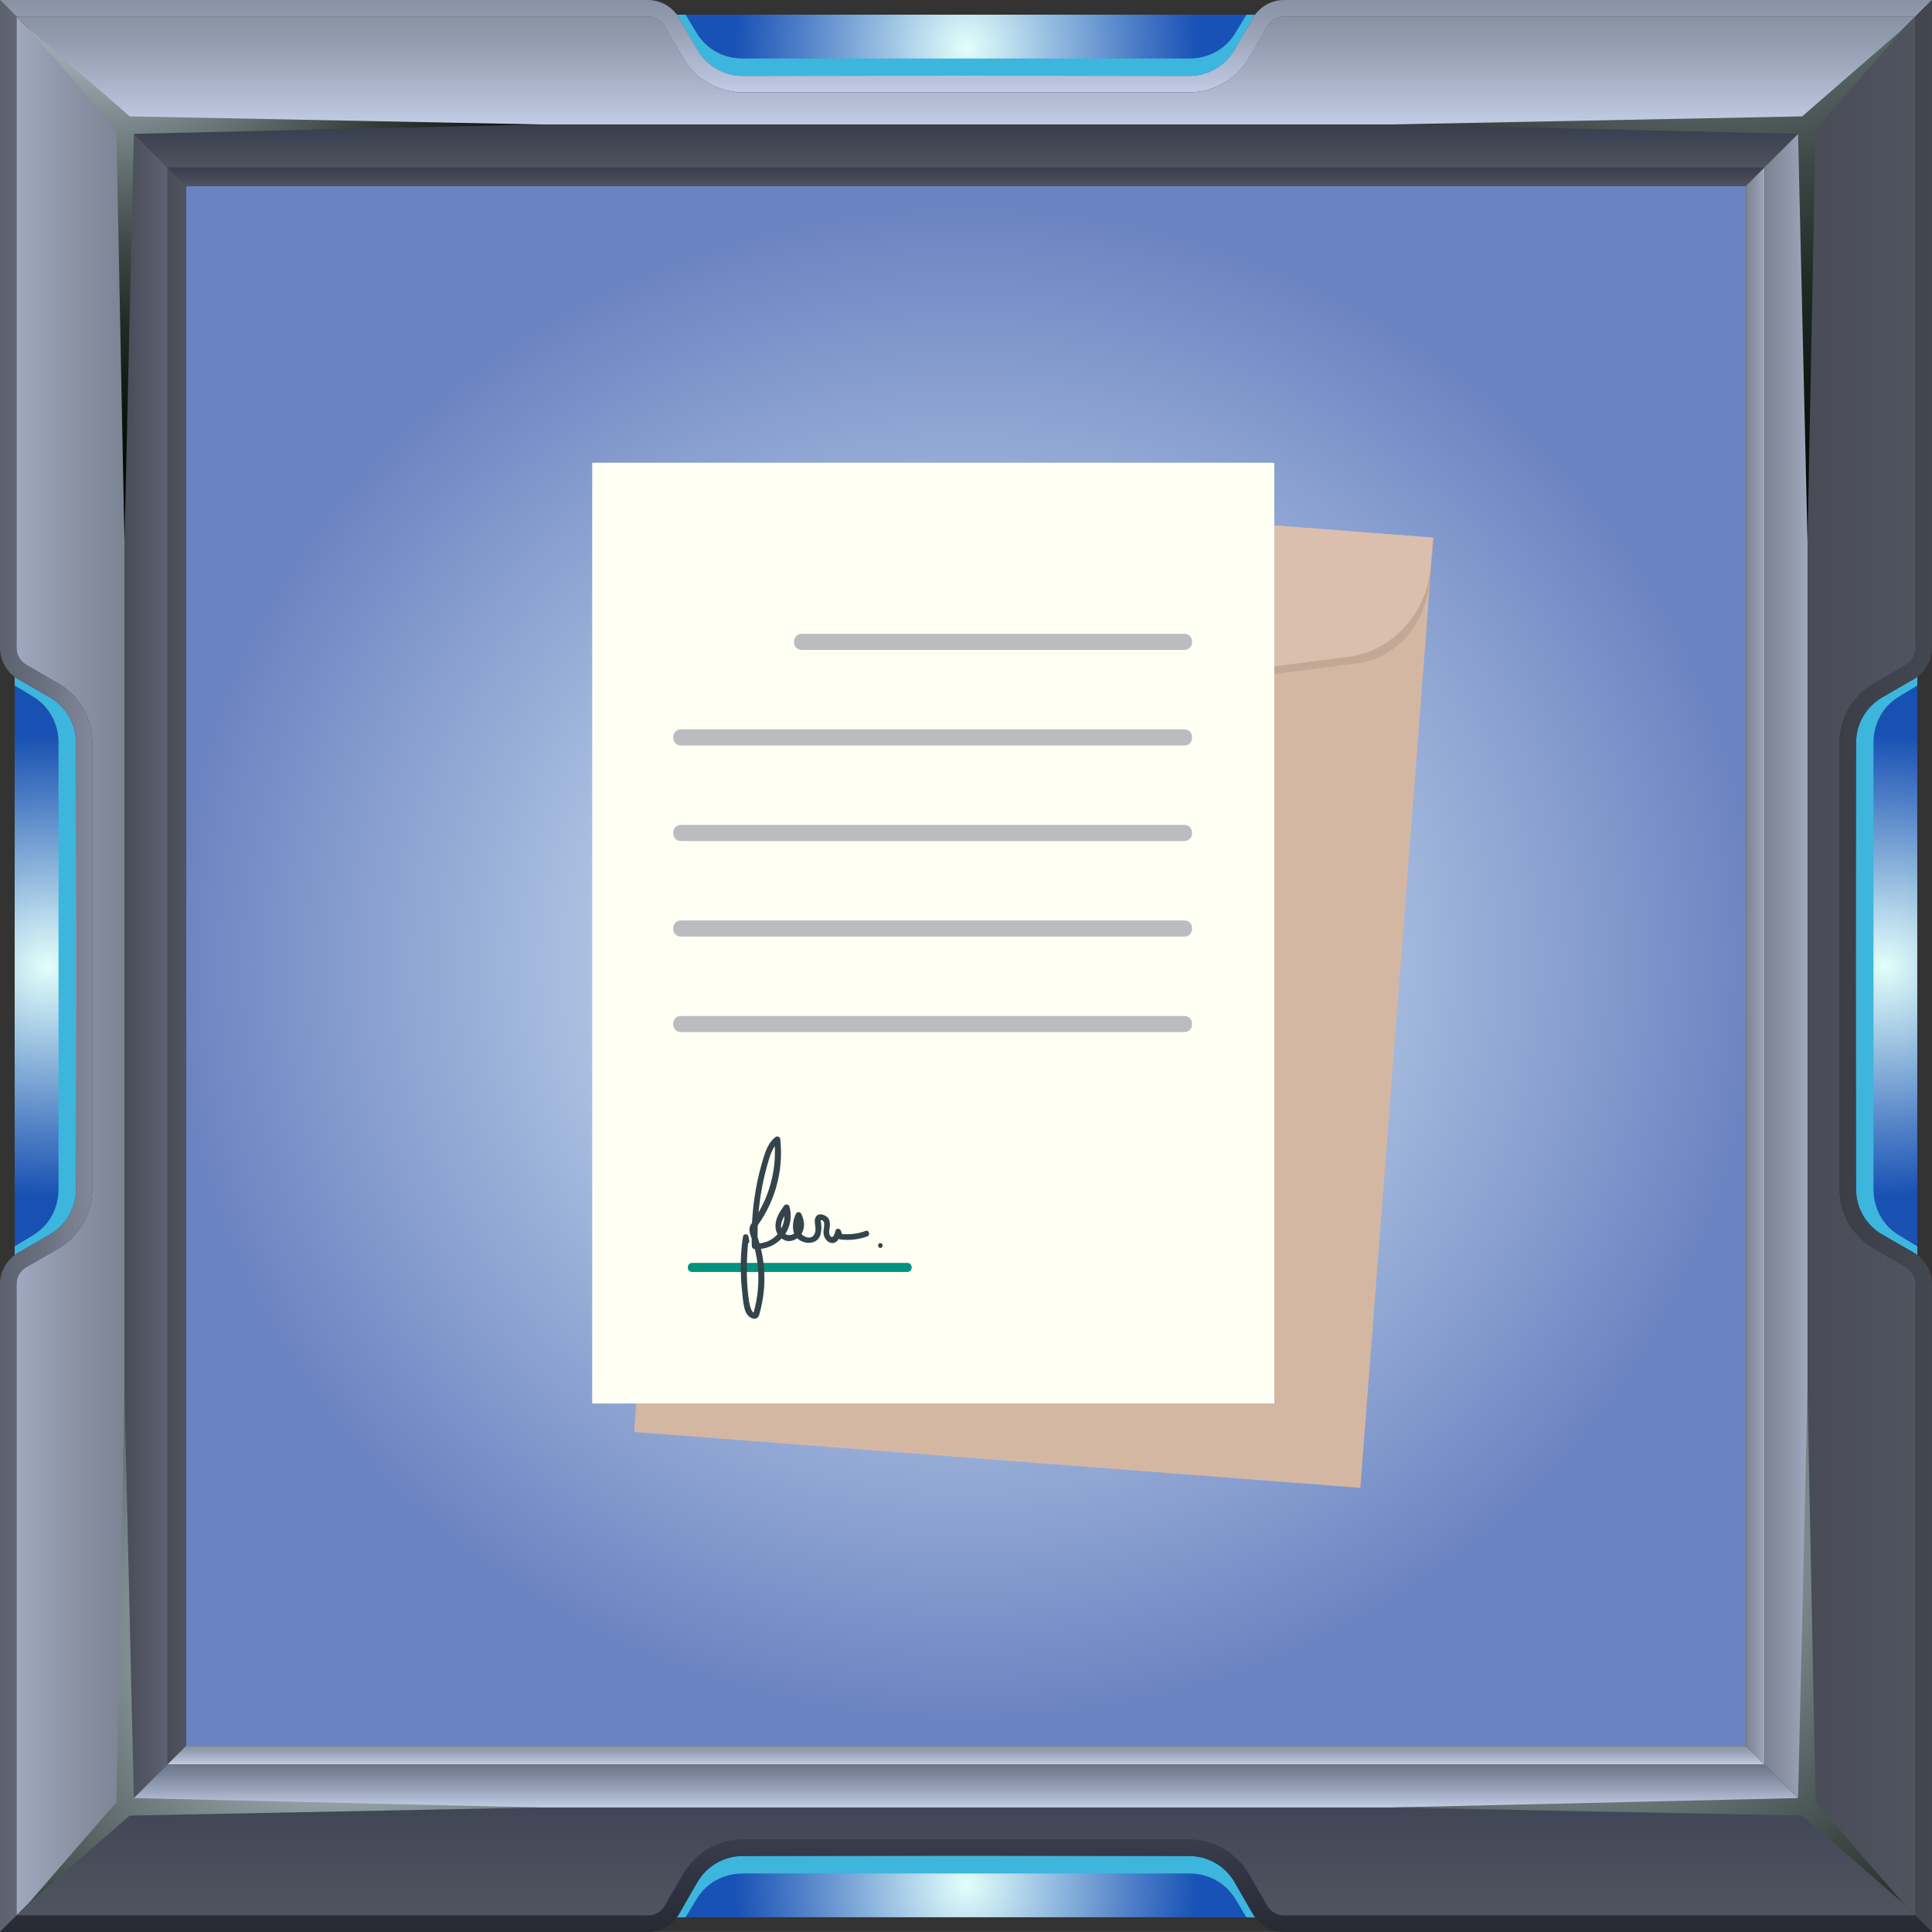 <?xml version="1.0" encoding="UTF-8"?>
<svg id="_Слой_2" data-name="Слой 2" xmlns="http://www.w3.org/2000/svg" xmlns:xlink="http://www.w3.org/1999/xlink" viewBox="0 0 1033.3 1033.26">
  <rect x="0" y="0" width="1033.3" height="1033.26" fill="#333333" stroke="none"/>
  <defs>
    <style>
      .cls-1 {
        fill: #fffff4;
      }

      .cls-1, .cls-2, .cls-3, .cls-4, .cls-5, .cls-6, .cls-7, .cls-8, .cls-9, .cls-10, .cls-11, .cls-12, .cls-13, .cls-14, .cls-15, .cls-16, .cls-17, .cls-18, .cls-19, .cls-20, .cls-21, .cls-22, .cls-23, .cls-24, .cls-25, .cls-26, .cls-27, .cls-28, .cls-29, .cls-30, .cls-31, .cls-32, .cls-33, .cls-34, .cls-35, .cls-36, .cls-37 {
        stroke-width: 0px;
      }

      .cls-2 {
        fill: url(#_Безымянный_градиент_3);
      }

      .cls-2, .cls-3, .cls-4, .cls-6, .cls-7, .cls-8, .cls-9, .cls-11, .cls-13, .cls-14, .cls-15, .cls-16, .cls-17, .cls-18, .cls-19, .cls-23, .cls-24, .cls-25, .cls-27, .cls-29, .cls-30, .cls-31, .cls-33, .cls-36, .cls-37 {
        fill-rule: evenodd;
      }

      .cls-3 {
        fill: url(#_Безымянный_градиент_10-2);
      }

      .cls-4 {
        fill: url(#_Безымянный_градиент_22);
      }

      .cls-5 {
        fill: #00927e;
      }

      .cls-6 {
        fill: url(#_Безымянный_градиент_11-3);
      }

      .cls-7 {
        fill: url(#_Безымянный_градиент_11-2);
      }

      .cls-8 {
        fill: url(#_Безымянный_градиент_20);
      }

      .cls-9 {
        fill: url(#_Безымянный_градиент_13);
      }

      .cls-10 {
        fill: #232020;
        isolation: isolate;
        opacity: .09;
      }

      .cls-11 {
        fill: url(#_Безымянный_градиент_6);
      }

      .cls-12 {
        fill: #ffdd7d;
      }

      .cls-13 {
        fill: url(#_Безымянный_градиент_22-3);
      }

      .cls-14 {
        fill: url(#_Безымянный_градиент_30);
      }

      .cls-15 {
        fill: url(#_Безымянный_градиент_22-2);
      }

      .cls-16 {
        fill: url(#_Безымянный_градиент_28);
      }

      .cls-17 {
        fill: url(#_Безымянный_градиент_18);
      }

      .cls-18 {
        fill: url(#_Безымянный_градиент_16);
      }

      .cls-19 {
        fill: url(#_Безымянный_градиент_19);
      }

      .cls-20 {
        fill: #d4b7a3;
      }

      .cls-21 {
        fill: #dabfaf;
      }

      .cls-22 {
        fill: #bb7453;
      }

      .cls-23 {
        fill: url(#_Безымянный_градиент_5);
      }

      .cls-24 {
        fill: url(#_Безымянный_градиент_18-2);
      }

      .cls-25 {
        fill: url(#_Безымянный_градиент_19-2);
      }

      .cls-26 {
        fill: #c1b39a;
      }

      .cls-27 {
        fill: url(#_Безымянный_градиент_11);
      }

      .cls-28 {
        fill: #414042;
      }

      .cls-29 {
        fill: url(#_Безымянный_градиент_10);
      }

      .cls-30 {
        fill: url(#_Безымянный_градиент_22-4);
      }

      .cls-31 {
        fill: url(#_Безымянный_градиент_15);
      }

      .cls-32 {
        fill: #33444b;
      }

      .cls-33 {
        fill: url(#_Безымянный_градиент_29);
      }

      .cls-34 {
        fill: #bbbcc0;
      }

      .cls-35 {
        fill: url(#_Безымянный_градиент_31);
      }

      .cls-36 {
        fill: #3db6dd;
      }

      .cls-37 {
        fill: url(#_Безымянный_градиент_29-2);
      }
    </style>
    <radialGradient id="_Безымянный_градиент_31" data-name="Безымянный градиент 31" cx="1190.76" cy="-1640.07" fx="1190.76" fy="-1640.07" r="484.7" gradientTransform="translate(-531.23 -862.24) scale(.88 -.84)" gradientUnits="userSpaceOnUse">
      <stop offset="0" stop-color="#e4f3fb"/>
      <stop offset=".43" stop-color="#b1c5e3"/>
      <stop offset="1" stop-color="#6a83c1"/>
    </radialGradient>
    <radialGradient id="_Безымянный_градиент_30" data-name="Безымянный градиент 30" cx="25.26" cy="-1416.01" fx="25.26" fy="-1416.01" r="123.5" gradientTransform="translate(0 -899.38) scale(1 -1)" gradientUnits="userSpaceOnUse">
      <stop offset="0" stop-color="#e3fffb"/>
      <stop offset=".12" stop-color="#caeaf2"/>
      <stop offset=".73" stop-color="#4c7dc4"/>
      <stop offset="1" stop-color="#1951b2"/>
    </radialGradient>
    <linearGradient id="_Безымянный_градиент_3" data-name="Безымянный градиент 3" x1="8.8" y1="-1416.01" x2="66.55" y2="-1416.01" gradientTransform="translate(0 -899.38) scale(1 -1)" gradientUnits="userSpaceOnUse">
      <stop offset="0" stop-color="#9fa8bd"/>
      <stop offset=".57" stop-color="#8991a3"/>
      <stop offset="1" stop-color="#7c8494"/>
    </linearGradient>
    <linearGradient id="_Безымянный_градиент_18" data-name="Безымянный градиент 18" x1="89.58" y1="-1416.01" x2="99.49" y2="-1416.01" gradientTransform="translate(0 -899.38) scale(1 -1)" gradientUnits="userSpaceOnUse">
      <stop offset="0" stop-color="#494c57"/>
      <stop offset="1" stop-color="#50545e"/>
    </linearGradient>
    <linearGradient id="_Безымянный_градиент_5" data-name="Безымянный градиент 5" x1="0" y1="-1416.01" x2="49.41" y2="-1416.01" gradientTransform="translate(0 -899.38) scale(1 -1)" gradientUnits="userSpaceOnUse">
      <stop offset="0" stop-color="#5c616e"/>
      <stop offset=".41" stop-color="#696e7d"/>
      <stop offset="1" stop-color="#818899"/>
    </linearGradient>
    <linearGradient id="_Безымянный_градиент_6" data-name="Безымянный градиент 6" x1="66.56" y1="-1416.01" x2="89.58" y2="-1416.01" gradientTransform="translate(0 -899.38) scale(1 -1)" gradientUnits="userSpaceOnUse">
      <stop offset="0" stop-color="#494c57"/>
      <stop offset=".59" stop-color="#545866"/>
      <stop offset="1" stop-color="#5d6273"/>
    </linearGradient>
    <radialGradient id="_Безымянный_градиент_29" data-name="Безымянный градиент 29" cx="516.63" cy="-924.63" fx="516.63" fy="-924.63" r="123.5" gradientTransform="translate(0 -899.38) scale(1 -1)" gradientUnits="userSpaceOnUse">
      <stop offset="0" stop-color="#e3fffb"/>
      <stop offset=".12" stop-color="#caeaf3"/>
      <stop offset=".73" stop-color="#4c7dc7"/>
      <stop offset="1" stop-color="#1952b6"/>
    </radialGradient>
    <radialGradient id="_Безымянный_градиент_29-2" data-name="Безымянный градиент 29" cx="-7059.73" cy="-1549.02" fx="-7059.73" fy="-1549.02" r="123.5" gradientTransform="translate(-6543.1 2557.03) rotate(-180) scale(1 -1)" xlink:href="#_Безымянный_градиент_29"/>
    <linearGradient id="_Безымянный_градиент_11" data-name="Безымянный градиент 11" x1="516.63" y1="-965.93" x2="516.63" y2="-908.13" gradientTransform="translate(0 -899.38) scale(1 -1)" gradientUnits="userSpaceOnUse">
      <stop offset="0" stop-color="#c1cce6"/>
      <stop offset=".17" stop-color="#b6c0d8"/>
      <stop offset=".72" stop-color="#959fb2"/>
      <stop offset="1" stop-color="#8992a3"/>
    </linearGradient>
    <linearGradient id="_Безымянный_градиент_10" data-name="Безымянный градиент 10" x1="516.64" y1="-998.87" x2="516.64" y2="-988.95" gradientTransform="translate(0 -899.38) scale(1 -1)" gradientUnits="userSpaceOnUse">
      <stop offset="0" stop-color="#50545e"/>
      <stop offset=".33" stop-color="#474b58"/>
      <stop offset="1" stop-color="#383d4f"/>
    </linearGradient>
    <linearGradient id="_Безымянный_градиент_11-2" data-name="Безымянный градиент 11" x1="516.63" y1="-948.75" x2="516.63" y2="-899.38" xlink:href="#_Безымянный_градиент_11"/>
    <linearGradient id="_Безымянный_градиент_10-2" data-name="Безымянный градиент 10" x1="516.64" y1="-988.95" x2="516.64" y2="-965.93" xlink:href="#_Безымянный_градиент_10"/>
    <linearGradient id="_Безымянный_градиент_13" data-name="Безымянный градиент 13" x1="516.63" y1="-1923.84" x2="516.63" y2="-1866.09" gradientTransform="translate(0 -899.38) scale(1 -1)" gradientUnits="userSpaceOnUse">
      <stop offset="0" stop-color="#50545e"/>
      <stop offset="0" stop-color="#50545e"/>
      <stop offset="1" stop-color="#414657"/>
    </linearGradient>
    <linearGradient id="_Безымянный_градиент_11-3" data-name="Безымянный градиент 11" x1="516.64" y1="-1843.07" x2="516.64" y2="-1833.15" xlink:href="#_Безымянный_градиент_11"/>
    <linearGradient id="_Безымянный_градиент_15" data-name="Безымянный градиент 15" x1="516.63" y1="-1932.64" x2="516.63" y2="-1883.23" gradientTransform="translate(0 -899.38) scale(1 -1)" gradientUnits="userSpaceOnUse">
      <stop offset="0" stop-color="#272a33"/>
      <stop offset=".62" stop-color="#313542"/>
      <stop offset="1" stop-color="#383d4d"/>
    </linearGradient>
    <linearGradient id="_Безымянный_градиент_16" data-name="Безымянный градиент 16" x1="516.64" y1="-1866.09" x2="516.64" y2="-1843.07" gradientTransform="translate(0 -899.38) scale(1 -1)" gradientUnits="userSpaceOnUse">
      <stop offset="0" stop-color="#c1cce6"/>
      <stop offset=".36" stop-color="#9ea8bf"/>
      <stop offset=".78" stop-color="#7b8599"/>
      <stop offset="1" stop-color="#6d778a"/>
    </linearGradient>
    <radialGradient id="_Безымянный_градиент_28" data-name="Безымянный градиент 28" cx="1008.02" cy="-1416.01" fx="1008.02" fy="-1416.01" r="123.5" gradientTransform="translate(0 -899.38) scale(1 -1)" gradientUnits="userSpaceOnUse">
      <stop offset="0" stop-color="#e3fffb"/>
      <stop offset=".12" stop-color="#caeaf2"/>
      <stop offset=".73" stop-color="#4c7dc5"/>
      <stop offset="1" stop-color="#1951b3"/>
    </radialGradient>
    <linearGradient id="_Безымянный_градиент_18-2" data-name="Безымянный градиент 18" x1="966.72" y1="-1416.03" x2="1024.47" y2="-1416.03" xlink:href="#_Безымянный_градиент_18"/>
    <linearGradient id="_Безымянный_градиент_19" data-name="Безымянный градиент 19" x1="933.77" y1="-1416.01" x2="943.69" y2="-1416.01" gradientTransform="translate(0 -899.38) scale(1 -1)" gradientUnits="userSpaceOnUse">
      <stop offset="0" stop-color="#7c8494"/>
      <stop offset=".43" stop-color="#8991a3"/>
      <stop offset="1" stop-color="#9fa8bd"/>
    </linearGradient>
    <linearGradient id="_Безымянный_градиент_20" data-name="Безымянный градиент 20" x1="983.89" y1="-1416.01" x2="1033.3" y2="-1416.01" gradientTransform="translate(0 -899.38) scale(1 -1)" gradientUnits="userSpaceOnUse">
      <stop offset="0" stop-color="#3c3e47"/>
      <stop offset="1" stop-color="#43474f"/>
    </linearGradient>
    <linearGradient id="_Безымянный_градиент_19-2" data-name="Безымянный градиент 19" x1="943.69" y1="-1416.01" x2="966.72" y2="-1416.01" xlink:href="#_Безымянный_градиент_19"/>
    <radialGradient id="_Безымянный_градиент_22" data-name="Безымянный градиент 22" cx="58.08" cy="-880.86" fx="58.08" fy="-880.86" r="302.6" gradientTransform="translate(0 -899.38) scale(1 -1)" gradientUnits="userSpaceOnUse">
      <stop offset="0" stop-color="#e0f2ff"/>
      <stop offset=".09" stop-color="#bacbd4"/>
      <stop offset=".23" stop-color="#8a989d"/>
      <stop offset=".37" stop-color="#606c6d"/>
      <stop offset=".5" stop-color="#3d4846"/>
      <stop offset=".63" stop-color="#222c27"/>
      <stop offset=".76" stop-color="#0f1811"/>
      <stop offset=".89" stop-color="#040c04"/>
      <stop offset="1" stop-color="#000800"/>
    </radialGradient>
    <radialGradient id="_Безымянный_градиент_22-2" data-name="Безымянный градиент 22" cx="913.33" cy="-774.22" fx="913.33" fy="-774.22" r="439.76" xlink:href="#_Безымянный_градиент_22"/>
    <radialGradient id="_Безымянный_градиент_22-3" data-name="Безымянный градиент 22" cx="181.79" cy="-1773.06" fx="181.79" fy="-1773.06" r="429.92" xlink:href="#_Безымянный_градиент_22"/>
    <radialGradient id="_Безымянный_градиент_22-4" data-name="Безымянный градиент 22" cx="847.21" cy="-1719.74" fx="847.21" fy="-1719.74" r="426.2" xlink:href="#_Безымянный_градиент_22"/>
  </defs>
  <g id="_Слой_1-2" data-name="Слой 1">
    <g>
      <rect class="cls-35" x="99.49" y="99.49" width="834.28" height="834.28"/>
      <path class="cls-14" d="m7.85,342.84v347.58l18.6-10.74c10.15-5.67,16.37-16.45,16.21-28.08v-269.93c.16-11.63-6.06-22.41-16.21-28.09l-18.6-10.74Z"/>
      <path class="cls-2" d="m8.8,8.8v337.39c-.1,3.96,2.03,7.63,5.5,9.53l16.41,9.47c4.39,2.52,8.23,5.9,11.29,9.94,4.85,6.48,7.44,14.37,7.37,22.46v238.09c.07,8.09-2.52,15.98-7.37,22.45-3.07,4.06-6.92,7.46-11.33,10l-16.37,9.42c-3.47,1.89-5.6,5.57-5.5,9.52v337.39l57.75-57.75V66.55L8.8,8.8Z"/>
      <path class="cls-36" d="m31.31,397.45v238.36c0,10.52-4.94,19.54-13.56,24.8l-9.9,6v4.61c.66-.49,1.35-.94,2.06-1.35l16.4-9.47c8.95-5.01,14.44-14.51,14.3-24.77v-238.04c.13-10.26-5.35-19.76-14.3-24.78l-16.4-9.47c-.71-.41-1.4-.85-2.06-1.34v4.61l9.9,6c8.62,5.26,13.56,14.29,13.56,24.8v.04Z"/>
      <polygon class="cls-17" points="99.49 516.63 99.49 99.49 89.58 89.57 89.58 516.63 89.58 943.7 99.49 933.77 99.49 516.63 99.49 516.63"/>
      <path class="cls-23" d="m8.8,343.39V8.8L0,0v346.19c-.09,6.23,2.84,12.12,7.85,15.81.66.49,1.35.93,2.06,1.34l16.4,9.47c8.95,5.02,14.43,14.52,14.3,24.78v238.09c.14,10.26-5.35,19.76-14.3,24.77l-16.4,9.47c-.71.41-1.4.86-2.06,1.35-5.01,3.69-7.94,9.57-7.85,15.8v346.19l8.8-8.8v-337.39c-.1-3.95,2.03-7.63,5.5-9.52l16.41-9.47c4.41-2.54,8.26-5.94,11.33-10,4.85-6.47,7.44-14.36,7.37-22.45v-238.04c.05-8.1-2.55-15.99-7.41-22.46-3.07-4.04-6.92-7.42-11.33-9.94l-16.37-9.47c-3.47-1.9-5.6-5.57-5.5-9.53v-2.8Z"/>
      <polygon class="cls-11" points="89.58 516.63 89.58 89.57 66.56 66.55 66.56 966.71 89.58 943.7 89.58 516.63 89.58 516.63"/>
      <path class="cls-33" d="m690.42,7.85h-347.58l10.74,18.6c5.68,10.15,16.46,16.37,28.09,16.21h269.93c11.63.16,22.41-6.06,28.08-16.21,0,0,10.74-18.6,10.74-18.6Z"/>
      <path class="cls-37" d="m342.84,1025.42h347.58l-10.73-18.6c-5.68-10.16-16.47-16.38-28.1-16.22h-269.92c-11.63-.16-22.42,6.06-28.09,16.22l-10.74,18.6h0Z"/>
      <path class="cls-27" d="m1024.46,8.8h-337.38c-3.96-.1-7.64,2.03-9.53,5.51l-9.47,16.4c-2.54,4.41-5.94,8.26-10,11.33-6.47,4.85-14.36,7.44-22.45,7.37h-238.04c-8.1.06-15.99-2.54-22.46-7.41-4.04-3.07-7.42-6.92-9.94-11.33l-9.47-16.4c-1.89-3.48-5.57-5.61-9.53-5.51H8.8l57.75,57.79h900.17l57.74-57.75Z"/>
      <path class="cls-36" d="m635.81,31.31h-238.35c-10.52,0-19.55-4.93-24.81-13.56l-6-9.9h-4.65c.49.66.93,1.34,1.34,2.05l9.48,16.41c5,8.95,14.51,14.44,24.77,14.3h238.09c10.26.14,19.76-5.35,24.77-14.3l9.47-16.41c.41-.71.86-1.39,1.35-2.05h-4.61l-6,9.9c-5.26,8.63-14.28,13.56-24.8,13.56h-.05Z"/>
      <polygon class="cls-29" points="516.64 99.49 933.77 99.49 943.69 89.57 516.64 89.57 89.58 89.57 99.49 99.49 516.64 99.49 516.64 99.49"/>
      <path class="cls-7" d="m689.87,8.8h334.59L1033.26,0h-346.18c-6.23-.09-12.12,2.83-15.81,7.85-.49.66-.94,1.34-1.35,2.05l-9.47,16.41c-5.01,8.95-14.51,14.44-24.77,14.3h-238.09c-10.26.14-19.77-5.35-24.77-14.3l-9.48-16.41c-.41-.71-.85-1.39-1.34-2.05C358.31,2.83,352.42-.09,346.19,0H0l8.8,8.8h337.39c3.96-.1,7.64,2.03,9.53,5.51l9.47,16.4c2.52,4.39,5.9,8.23,9.94,11.29,6.48,4.85,14.37,7.44,22.46,7.37h238.09c8.09.07,15.98-2.52,22.45-7.37,4.06-3.07,7.46-6.92,10-11.33l9.47-16.4c1.89-3.48,5.57-5.61,9.53-5.51l2.74.04Z"/>
      <polygon class="cls-3" points="516.64 89.57 943.69 89.57 966.72 66.55 66.55 66.55 89.58 89.57 516.64 89.57 516.64 89.57"/>
      <path class="cls-9" d="m1024.46,1024.46h-337.38c-3.96.1-7.64-2.02-9.53-5.5l-9.47-16.4c-2.54-4.41-5.94-8.27-10-11.34-6.47-4.85-14.36-7.44-22.45-7.37h-238.04c-8.09-.07-15.98,2.52-22.46,7.37-4.04,3.07-7.42,6.93-9.94,11.34l-9.47,16.4c-1.89,3.48-5.57,5.6-9.53,5.5H8.8l57.75-57.75h900.17l57.74,57.75Z"/>
      <path class="cls-36" d="m635.81,1002h-238.35c-10.52,0-19.55,4.93-24.81,13.55l-6,9.91h-4.65c.49-.66.93-1.35,1.34-2.06l9.48-16.4c5-8.96,14.51-14.45,24.77-14.3h238.09c10.26-.14,19.77,5.35,24.77,14.3l9.47,16.4c.41.71.86,1.4,1.35,2.06h-4.61l-6-9.91c-5.26-8.62-14.28-13.55-24.8-13.55h-.05Z"/>
      <polygon class="cls-6" points="516.64 933.77 933.77 933.77 943.69 943.69 516.64 943.69 89.58 943.69 99.49 933.77 516.64 933.77 516.64 933.77"/>
      <path class="cls-31" d="m689.87,1024.46h334.59l8.8,8.8h-346.18c-6.23.09-12.12-2.83-15.81-7.84-.49-.66-.94-1.35-1.35-2.06l-9.47-16.4c-5-8.95-14.51-14.44-24.77-14.3h-238.09c-10.26-.15-19.77,5.34-24.77,14.3l-9.48,16.4c-.41.71-.85,1.4-1.34,2.06-3.69,5.01-9.58,7.93-15.81,7.84H0l8.8-8.8h337.39c3.96.1,7.64-2.02,9.53-5.5l9.47-16.4c2.52-4.41,5.9-8.27,9.94-11.34,6.48-4.85,14.37-7.44,22.46-7.37h238.09c8.09-.07,15.98,2.52,22.45,7.37,4.06,3.07,7.46,6.93,10,11.34l9.47,16.4c1.89,3.48,5.57,5.6,9.53,5.5h2.74Z"/>
      <polygon class="cls-18" points="516.64 943.69 943.69 943.69 966.72 966.71 66.55 966.71 89.58 943.69 516.64 943.69 516.64 943.69"/>
      <path class="cls-16" d="m1025.42,342.84v347.58l-18.6-10.74c-10.15-5.67-16.38-16.45-16.21-28.08v-269.93c-.17-11.63,6.06-22.42,16.21-28.09l18.6-10.74h0Z"/>
      <path class="cls-24" d="m1024.46,8.8v337.39c.1,3.96-2.02,7.64-5.5,9.53l-16.4,9.47c-4.41,2.52-8.27,5.9-11.34,9.94-4.85,6.48-7.44,14.37-7.37,22.46v238.09c-.07,8.09,2.52,15.98,7.37,22.45,3.07,4.06,6.93,7.46,11.34,10l16.4,9.47c3.48,1.89,5.6,5.57,5.5,9.52v337.39l-57.74-57.75V66.55l57.74-57.75Z"/>
      <path class="cls-36" d="m1002,397.45v238.36c0,10.52,4.93,19.54,13.55,24.8l9.91,6v4.61c-.66-.48-1.34-.93-2.05-1.35l-16.41-9.42c-8.95-5-14.44-14.51-14.3-24.77v-238.09c-.15-10.26,5.34-19.77,14.3-24.78l16.41-9.47c.71-.42,1.39-.86,2.05-1.34v4.61l-9.91,6c-8.62,5.26-13.55,14.29-13.55,24.8v.04Z"/>
      <polygon class="cls-19" points="933.77 516.63 933.77 99.49 943.69 89.57 943.69 516.63 943.69 943.7 933.77 933.77 933.77 516.63 933.77 516.63"/>
      <path class="cls-8" d="m1024.46,343.39V8.8L1033.26,0v346.19c.09,6.23-2.83,12.11-7.84,15.81-.66.48-1.34.92-2.05,1.34l-16.37,9.47c-8.96,5.01-14.45,14.52-14.3,24.78v238.09c-.14,10.26,5.35,19.77,14.3,24.77l16.41,9.47c.71.42,1.39.87,2.05,1.35,5.01,3.69,7.93,9.58,7.84,15.8v346.19l-8.8-8.8v-337.39c.1-3.95-2.02-7.63-5.5-9.52l-16.4-9.47c-4.41-2.54-8.27-5.94-11.34-10-4.85-6.47-7.44-14.36-7.37-22.45v-238.04c-.07-8.09,2.52-15.98,7.37-22.46,3.07-4.04,6.93-7.42,11.34-9.94l16.4-9.47c3.48-1.89,5.6-5.57,5.5-9.53v-2.8h-.04Z"/>
      <polygon class="cls-25" points="943.69 516.63 943.69 89.57 966.72 66.55 966.72 966.71 943.69 943.7 943.69 516.63 943.69 516.63"/>
      <polygon class="cls-4" points="66.56 289.16 62.24 69.39 15.06 15.07 69.39 62.24 288.79 66.55 71.59 71.59 66.56 289.16 66.56 289.16"/>
      <polygon class="cls-15" points="966.72 289.16 971.03 69.39 1018.2 15.07 963.87 62.24 744.48 66.55 961.67 71.59 966.72 289.16 966.72 289.16"/>
      <polygon class="cls-13" points="66.56 744.1 62.24 963.87 15.07 1018.2 69.39 971.03 288.79 966.71 71.59 961.67 66.56 744.1 66.56 744.1"/>
      <polygon class="cls-30" points="966.72 744.1 971.03 963.87 1018.2 1018.2 963.87 971.03 744.48 966.71 961.67 961.67 966.72 744.1 966.72 744.1"/>
      <rect class="cls-20" x="298.05" y="331.94" width="509.67" height="389.57" transform="translate(-14.7 1037.57) rotate(-85.6)"/>
      <path class="cls-10" d="m723.22,355.16l-124.11,15.76c-20.11,2.56-40.52,1-60-4.61l-120.21-34.54c-23.92-6-40-29.28-38.07-55l1.17-15.52,384.31,26.26-1,19.71c-1.91,25.78-17.54,45.7-42.09,47.94Z"/>
      <path class="cls-21" d="m719.1,351.56l-124.1,15.76c-20.11,2.56-40.52.99-60-4.61l-120.21-34.55c-23.93-6-40.06-29.27-38.08-55l1.19-15.5,388.43,29.86-1.2,15.48c-1.97,25.75-21.48,46.32-46.03,48.56Z"/>
      <path class="cls-12" d="m560.34,458c-16.95-1.32-29.63-16.11-28.34-33.06l5.66-73.56c1.02-16.97,15.6-29.91,32.58-28.89,16.97,1.02,29.91,15.6,28.89,32.58-.02.35-.05.69-.08,1.04l-5.65,73.56c-1.32,16.95-16.11,29.63-33.06,28.34Zm10.17-132.3c-15.48-1.17-28.98,10.41-30.19,25.88l-5.66,73.56c-1.19,15.49,10.39,29.01,25.88,30.2s29.01-10.39,30.2-25.88l5.65-73.57c1.17-15.48-10.41-28.98-25.88-30.19Z"/>
      <circle class="cls-22" cx="569.15" cy="343.41" r="29.46"/>
      <circle class="cls-26" cx="569.17" cy="343.37" r="15.1" transform="translate(-56.91 120.04) rotate(-11.47)"/>
      <circle class="cls-28" cx="569.16" cy="343.46" r="7.02" transform="translate(-86.5 453.08) rotate(-40.6)"/>
      <circle class="cls-22" cx="562.07" cy="436.11" r="29.46" transform="translate(61.32 941.46) rotate(-83.07)"/>
      <circle class="cls-26" cx="562.03" cy="436.12" r="15.1" transform="translate(-148.52 470.74) rotate(-40.6)"/>
      <path class="cls-28" d="m569,436.62c-.31,3.85-3.68,6.73-7.54,6.42-3.85-.31-6.73-3.68-6.42-7.54.31-3.83,3.65-6.7,7.49-6.42,3.86.28,6.75,3.63,6.47,7.49,0,.02,0,.03,0,.05Z"/>
      <rect class="cls-1" x="316.74" y="247.48" width="364.79" height="503.16"/>
      <path class="cls-34" d="m428.85,347.61h204.54c5.57,0,5.57-8.62,0-8.62h-204.54c-5.56,0-5.56,8.62,0,8.62Z"/>
      <path class="cls-34" d="m364.21,398.72h269.18c5.57,0,5.57-8.63,0-8.63h-269.18c-5.56,0-5.56,8.63,0,8.63Z"/>
      <path class="cls-34" d="m364.21,449.82h269.18c5.57,0,5.57-8.62,0-8.62h-269.18c-5.56,0-5.56,8.62,0,8.62Z"/>
      <path class="cls-34" d="m364.21,500.93h269.18c5.57,0,5.57-8.63,0-8.63h-269.18c-5.56,0-5.56,8.63,0,8.63Z"/>
      <path class="cls-34" d="m364.21,552h269.18c5.57,0,5.57-8.62,0-8.62h-269.18c-5.56,0-5.56,8.62,0,8.62Z"/>
      <path class="cls-5" d="m370.2,680.3h115.06c3.13,0,3.13-4.85,0-4.85h-115.06c-3.13,0-3.13,4.85,0,4.85Z"/>
      <path class="cls-32" d="m463,658.34c-4.04,1.49-8.36,2.06-12.64,1.66l-.61-1.73c-.45-1.3-2.6-1.58-2.91,0-.1.5-1.13,4.91-2.8,2.74-1-1.28-.43-3.27-.26-4.72s.17-3.58-.9-4.87c-1.24-1.49-4.64-3-6.23-1-2.45,3,1.25,7.19-1.67,10.51-1.71,1.94-4.77.7-6.35-.89,2.09-3.51,1.64-7.48-.19-11-.44-.75-1.41-.99-2.15-.55-.23.13-.41.32-.55.55-1.49,3.13-2.31,7.35-1,10.68-1.4,1.01-3.25,1.13-4.76.3,2.83-4.33,3.65-9.68,2.26-14.66-.28-.88-1.22-1.36-2.1-1.08-.37.12-.69.36-.9.69-2.45,3.44-4.74,7-4.47,11.44.08,1.29.46,2.55,1.11,3.67-2.48,2.81-5.94,4.56-9.67,4.9-.06-.22-.11-.45-.18-.67-.26-.91-.56-1.81-.87-2.7,0-2.11,0-4.22.12-6.32.33-.52.71-1,1.09-1.59,1.75-2.58,3.32-5.3,4.67-8.11,5.46-11.24,7.63-23.79,6.27-36.21-.02-.89-.77-1.59-1.65-1.56-.39.01-.77.17-1.06.43-3.34,2.69-4.86,6.56-6.13,10.54-3.56,11.43-5.66,23.26-6.27,35.21l-.38.55c-1.79,2.51-.76,5.26.21,7.89,0,1.36,0,2.73.08,4.09.02.85.7,1.53,1.55,1.55h.07c.69,2.89,1.2,5.82,1.52,8.77.89,8.45.14,17-2.2,25.17-3.1-1.45-3.52-17.78-3.6-20-.11-5.67.1-11.35.63-17,.51-.3.77-.89.64-1.47l-.43-2.37c-.24-.79-1.08-1.24-1.87-1-.48.15-.85.52-1,1-1.09,6.88-1.47,13.86-1.14,20.82.1,3.62.42,7.23.83,10.83.34,2.92.54,6,1.69,8.77,1.33,3.18,6,5.85,7.32,1.32,1.82-6.29,2.73-12.8,2.7-19.35.01-5.26-.6-10.51-1.82-15.63,4.21-.5,8.1-2.47,11-5.56.63.46,1.33.83,2.06,1.09,2,.74,4.49.07,6.37-1.22.34.34.71.65,1.1.92,3.78,2.54,9.77,2.17,11.3-2.85.63-2.47.66-5.06.07-7.55.47-.29,1.09-.15,1.38.32h0c.91.74.4,3.26.29,4.27-.31,1.5-.15,3.05.46,4.45,1,1.78,2.42,3.12,4.54,3,1.28-.18,2.37-1,2.89-2.18.23.13.49.21.76.23,4.91.66,9.91.12,14.57-1.58,1.87-.65,1.07-3.61-.79-2.94Zm-55.72-21.77c.8-4.61,1.9-9.17,3.16-13.69,1-3.41,1.91-7,3.95-9.89.58,12.4-2.43,24.7-8.68,35.43.36-3.97.88-7.92,1.57-11.85Zm12.28,13.73c-.02,2.36-.61,4.67-1.7,6.76-.5-2.06.46-4.58,1.7-6.76Z"/>
      <path class="cls-32" d="m470.83,664.8c-.74.06-1.28.71-1.22,1.45.06.65.57,1.16,1.22,1.22.74-.06,1.28-.71,1.22-1.45-.06-.65-.57-1.16-1.22-1.22Z"/>
    </g>
  </g>
</svg>
